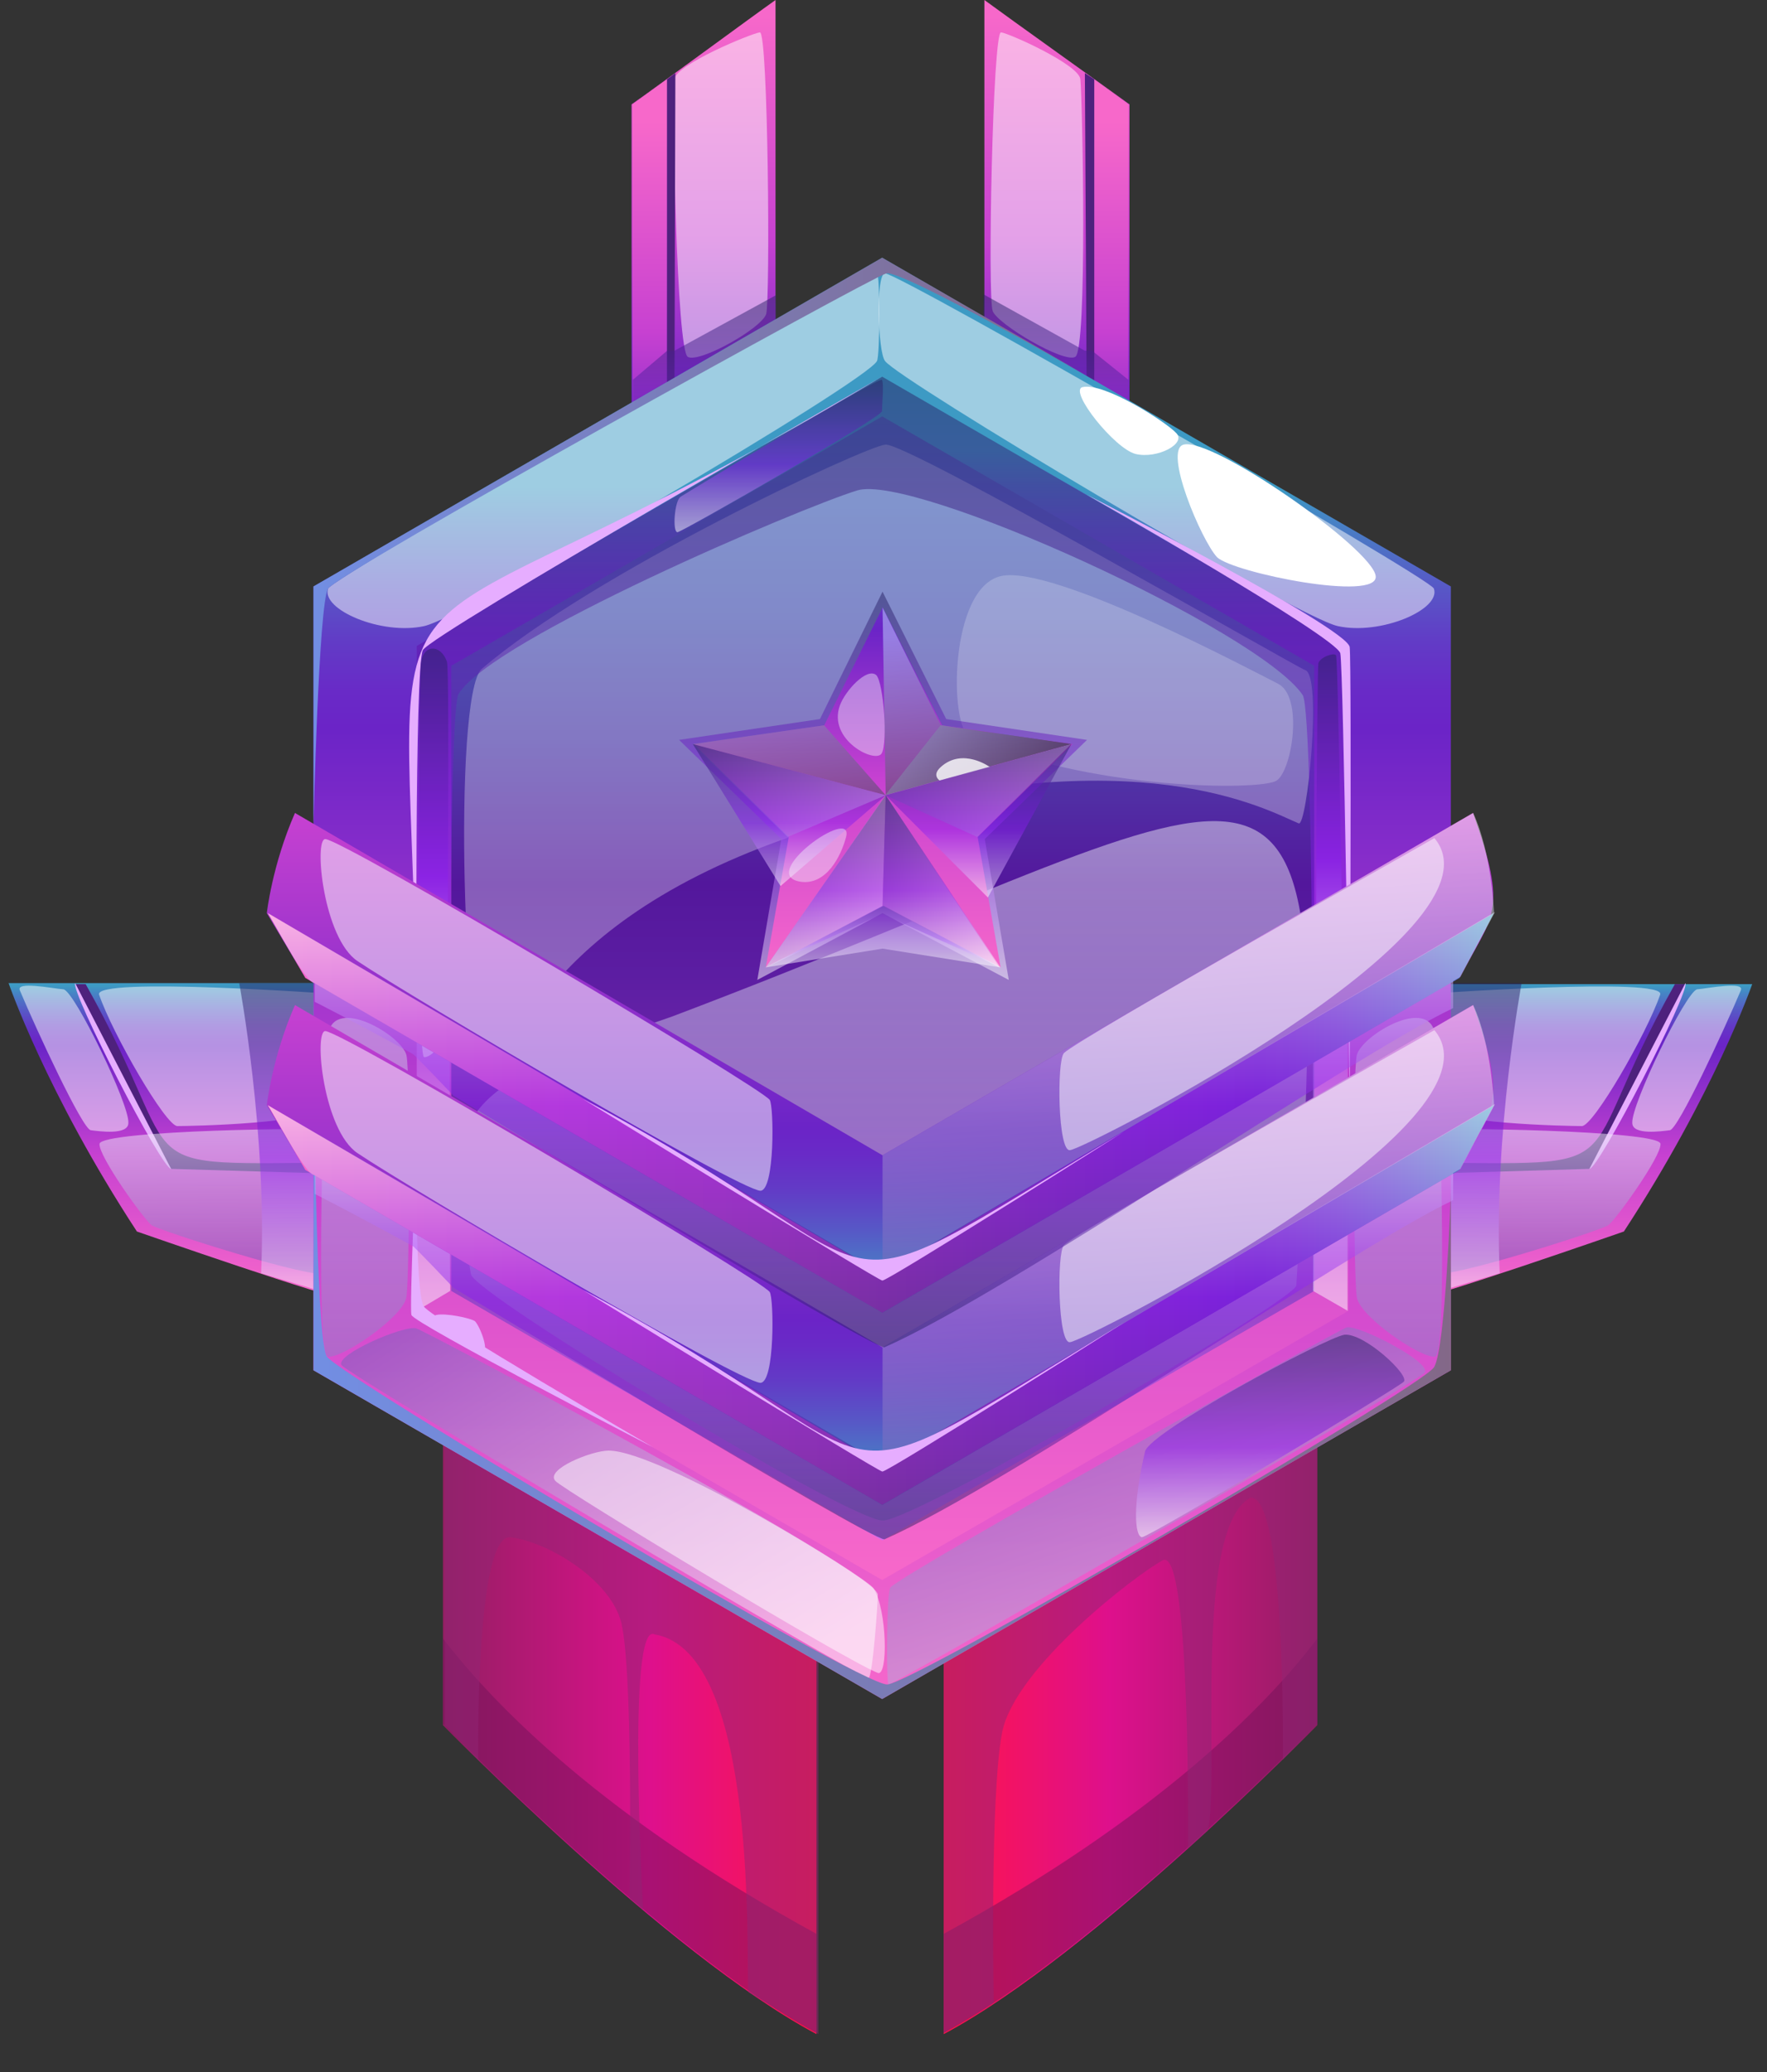 <svg width="29" height="34" viewBox="0 0 29 34" fill="none" xmlns="http://www.w3.org/2000/svg">
<rect x="0" y="0" width="29" height="34" fill="#333333" stroke="none"/>
<path d="M5.93 12.502L5.262 10.412L5.912 9.59L10.365 6.902V1.713C10.759 1.439 12.317 0.291 12.728 0V8.871L5.93 12.502Z" fill="url(#paint0_linear_525_5469)"/>
<path d="M5.262 10.412L10.947 7.159V1.302L10.382 1.713V6.902L5.93 9.59L5.262 10.412Z" fill="url(#paint1_linear_525_5469)"/>
<g style="mix-blend-mode:soft-light" opacity="0.5">
<path d="M11.067 1.302C11.033 1.627 11.101 5.772 11.29 5.857C11.478 5.96 12.489 5.395 12.574 5.155C12.643 4.933 12.608 0.514 12.471 0.531C12.334 0.548 11.084 1.062 11.067 1.302Z" fill="white"/>
</g>
<path opacity="0.5" d="M11.105 7.244C10.591 7.655 5.556 10.413 5.488 10.601C5.402 10.824 6.07 11.903 6.396 11.817C6.721 11.731 12.715 8.323 12.732 8.169C12.749 8.015 12.766 7.125 12.612 7.073C12.458 7.022 11.293 7.073 11.105 7.244Z" fill="url(#paint2_linear_525_5469)"/>
<path d="M5.262 10.601L11.067 7.227L11.084 1.199L10.947 1.301V7.158L5.262 10.412V10.601Z" fill="#4E217D"/>
<path opacity="0.5" d="M10.434 6.953C9.681 7.244 5.553 9.813 5.434 10.207C5.434 10.139 12.215 6.902 10.434 6.953Z" fill="white"/>
<path d="M5.264 10.6C5.144 10.754 10.778 7.603 11.103 7.244L5.264 10.6Z" fill="#E6ADFF"/>
<path opacity="0.5" d="M10.386 6.233L10.951 5.754H11.071L12.732 4.846V8.871L10.831 9.813L9.906 7.192L10.386 6.901V6.233Z" fill="url(#paint3_linear_525_5469)"/>
<path d="M22.972 12.502L23.64 10.412L22.989 9.59L18.537 6.902V1.713C18.16 1.439 16.55 0.291 16.156 0V8.837L22.972 12.502Z" fill="url(#paint4_linear_525_5469)"/>
<path d="M23.622 10.412L17.953 7.159V1.302L18.518 1.713V6.902L22.971 9.59L23.622 10.412Z" fill="url(#paint5_linear_525_5469)"/>
<g style="mix-blend-mode:soft-light" opacity="0.5">
<path d="M17.731 1.302C17.765 1.627 17.851 5.772 17.645 5.857C17.457 5.96 16.378 5.326 16.292 5.104C16.206 4.881 16.292 0.514 16.429 0.531C16.566 0.548 17.713 1.062 17.731 1.302Z" fill="white"/>
</g>
<path opacity="0.5" d="M17.782 7.244C18.296 7.655 23.331 10.412 23.399 10.601C23.485 10.823 22.817 11.902 22.492 11.816C22.166 11.731 16.172 8.323 16.155 8.169C16.138 8.015 16.121 7.124 16.275 7.073C16.429 6.987 17.594 7.073 17.782 7.244Z" fill="url(#paint6_linear_525_5469)"/>
<path d="M23.627 10.601L17.839 7.227L17.805 1.199L17.959 1.301V7.158L23.627 10.412V10.601Z" fill="#4E217D"/>
<path opacity="0.5" d="M18.449 6.953C19.203 7.244 23.33 9.813 23.45 10.207C23.467 10.139 16.685 6.902 18.449 6.953Z" fill="white"/>
<path d="M23.625 10.6C23.762 10.754 18.11 7.62 17.785 7.244L23.625 10.6Z" fill="#E6ADFF"/>
<path opacity="0.5" d="M18.521 6.234L17.922 5.754H17.802L16.141 4.83V8.871L18.041 9.813L18.966 7.193L18.521 6.902V6.234Z" fill="url(#paint7_linear_525_5469)"/>
<path d="M13.4 25.277V33.378C10.951 32.076 7.27 28.308 7.27 28.308V22.709L13.4 25.277Z" fill="url(#paint8_linear_525_5469)"/>
<path opacity="0.5" d="M13.4 31.733V33.36C10.951 32.059 7.27 28.291 7.27 28.291V26.887C8.126 28 9.924 29.832 13.4 31.733Z" fill="#75125A"/>
<path d="M15.488 25.277V33.378C17.937 32.076 21.619 28.308 21.619 28.308V22.709L15.488 25.277Z" fill="url(#paint9_linear_525_5469)"/>
<path opacity="0.5" d="M15.488 31.733V33.36C17.937 32.059 21.619 28.291 21.619 28.291V26.887C20.78 28 18.965 29.832 15.488 31.733Z" fill="#75125A"/>
<path opacity="0.5" d="M7.849 28.874C7.849 28.874 7.797 25.157 8.38 25.226C8.962 25.294 9.955 25.877 10.178 26.562C10.4 27.23 10.332 31.151 10.332 31.151L10.555 31.34C10.555 31.34 10.281 26.579 10.743 26.819C12.473 27.11 12.233 32.179 12.284 32.693L13.432 33.378V25.277L7.301 22.709V28.308L7.849 28.874Z" fill="#912774"/>
<path opacity="0.5" d="M21.054 28.873C21.054 28.873 21.105 24.523 20.523 24.575C19.564 25.088 20.026 29.284 19.821 30.038L19.496 30.329C19.496 30.329 19.547 25.38 19.085 25.602C18.639 25.842 16.653 27.366 16.447 28.428C16.242 29.49 16.31 32.863 16.31 32.863L15.488 33.36V25.26L21.619 22.691V28.291L21.054 28.873Z" fill="#912774"/>
<path d="M5.604 21.287C5.586 21.372 2.247 20.208 2.247 20.208C0.757 17.93 0.141 16.132 0.141 16.132H5.843L5.604 21.287Z" fill="url(#paint10_linear_525_5469)"/>
<path d="M1.234 16.132C1.234 16.132 2.57 18.889 2.81 19.18L5.687 19.266V19.077C1.885 19.095 3.187 19.317 1.406 16.149H1.234V16.132Z" fill="#4E217D"/>
<path d="M1.233 16.132L2.808 19.18C2.654 19.18 1.164 16.286 1.233 16.132Z" fill="#E6ADFF"/>
<g style="mix-blend-mode:soft-light" opacity="0.5">
<path d="M1.626 16.32C1.849 16.971 2.722 18.478 2.911 18.478C3.099 18.478 5.206 18.443 5.411 18.135C5.599 17.827 5.771 16.354 5.599 16.32C5.428 16.303 1.541 16.029 1.626 16.32Z" fill="white"/>
</g>
<g style="mix-blend-mode:soft-light" opacity="0.5">
<path d="M0.326 16.252C0.6 16.902 1.353 18.529 1.49 18.546C1.627 18.563 2.107 18.632 2.107 18.426C2.124 18.118 1.234 16.286 1.045 16.234C0.84 16.217 0.257 16.097 0.326 16.252Z" fill="white"/>
</g>
<g style="mix-blend-mode:soft-light" opacity="0.5">
<path d="M1.633 18.769C1.616 18.974 2.369 20.019 2.489 20.105C2.609 20.19 5.178 21.012 5.349 20.892C5.521 20.772 5.606 18.615 5.469 18.546C5.332 18.495 1.667 18.546 1.633 18.769Z" fill="url(#paint11_linear_525_5469)"/>
</g>
<path opacity="0.5" d="M3.926 16.132C3.926 16.132 4.388 18.598 4.285 20.893L5.604 21.287L5.844 16.132H3.926Z" fill="url(#paint12_linear_525_5469)"/>
<path d="M23.294 21.287C23.312 21.372 26.651 20.208 26.651 20.208C28.141 17.93 28.757 16.149 28.757 16.149H23.055L23.294 21.287Z" fill="url(#paint13_linear_525_5469)"/>
<path d="M27.66 16.132C27.66 16.132 26.324 18.889 26.084 19.18L23.207 19.266V19.077C27.009 19.095 25.707 19.317 27.488 16.149H27.66V16.132Z" fill="#4E217D"/>
<path d="M27.662 16.132L26.086 19.18C26.24 19.18 27.73 16.286 27.662 16.132Z" fill="#E6ADFF"/>
<g style="mix-blend-mode:soft-light" opacity="0.5">
<path d="M27.247 16.32C27.024 16.971 26.151 18.478 25.962 18.478C25.774 18.478 23.668 18.443 23.462 18.135C23.274 17.827 23.102 16.354 23.274 16.32C23.462 16.303 27.349 16.029 27.247 16.32Z" fill="white"/>
</g>
<g style="mix-blend-mode:soft-light" opacity="0.5">
<path d="M28.57 16.252C28.296 16.902 27.543 18.529 27.406 18.546C27.269 18.563 26.789 18.632 26.789 18.426C26.772 18.118 27.663 16.286 27.851 16.234C28.04 16.217 28.639 16.097 28.57 16.252Z" fill="white"/>
</g>
<g style="mix-blend-mode:soft-light" opacity="0.5">
<path d="M27.252 18.769C27.269 18.974 26.515 20.019 26.395 20.105C26.276 20.19 23.707 21.012 23.535 20.892C23.364 20.772 23.279 18.615 23.416 18.546C23.57 18.495 27.235 18.546 27.252 18.769Z" fill="url(#paint14_linear_525_5469)"/>
</g>
<path opacity="0.5" d="M24.973 16.132C24.973 16.132 24.51 18.598 24.613 20.893L23.294 21.287L23.055 16.132H24.973Z" fill="url(#paint15_linear_525_5469)"/>
<path d="M14.478 4.229L5.145 9.623V22.485L14.478 27.879L23.811 22.485V9.623L14.478 4.229Z" fill="url(#paint16_linear_525_5469)"/>
<path d="M6.84 21.508V10.6L14.478 6.181L22.133 10.6V21.508L14.478 25.927L6.84 21.508Z" fill="url(#paint17_linear_525_5469)"/>
<path d="M7.406 21.183V10.925L14.479 6.833L21.569 10.925V21.183L14.479 25.276L7.406 21.183Z" fill="url(#paint18_linear_525_5469)"/>
<path opacity="0.5" d="M5.385 9.658C5.265 10 6.258 10.428 6.96 10.274C7.663 10.12 14.222 6.267 14.393 5.924C14.444 5.822 14.444 4.486 14.393 4.486C14.153 4.486 5.436 9.486 5.385 9.658Z" fill="white"/>
<g style="mix-blend-mode:soft-light" opacity="0.5">
<path d="M23.533 9.658C23.653 10 22.66 10.428 21.957 10.274C21.255 10.12 14.748 6.233 14.525 5.924C14.405 5.77 14.371 4.486 14.525 4.486C14.765 4.486 23.482 9.486 23.533 9.658Z" fill="white"/>
</g>
<path opacity="0.5" d="M5.386 16.97C5.317 17.346 5.163 22.227 5.386 22.261C5.608 22.296 6.619 21.611 6.67 21.285C6.721 20.96 6.738 17.62 6.67 17.312C6.584 16.987 5.488 16.336 5.386 16.97Z" fill="url(#paint19_linear_525_5469)"/>
<path opacity="0.5" d="M23.552 16.97C23.621 17.346 23.775 22.227 23.552 22.261C23.33 22.296 22.319 21.611 22.268 21.285C22.216 20.96 22.199 17.62 22.268 17.312C22.354 16.987 23.45 16.336 23.552 16.97Z" fill="url(#paint20_linear_525_5469)"/>
<g style="mix-blend-mode:soft-light" opacity="0.5">
<path d="M5.604 22.399C5.724 22.57 14.115 27.537 14.252 27.537C14.321 27.537 14.407 26.304 14.407 26.167C14.407 25.79 6.974 21.834 6.837 21.8C6.649 21.731 5.501 22.228 5.604 22.399Z" fill="url(#paint21_linear_525_5469)"/>
</g>
<g style="mix-blend-mode:soft-light" opacity="0.5">
<path d="M23.384 22.519C23.264 22.69 14.701 27.639 14.581 27.639C14.547 27.639 14.547 26.098 14.615 26.047C14.889 25.773 21.979 21.817 22.099 21.782C22.288 21.731 23.486 22.348 23.384 22.519Z" fill="url(#paint22_linear_525_5469)"/>
</g>
<g style="mix-blend-mode:soft-light" opacity="0.5">
<path d="M7.729 20.909C7.233 18.066 7.507 17.895 11.034 16.679C21.481 12.723 21.892 10.719 21.275 21.097C21.156 21.405 15.008 24.95 14.494 24.95C13.98 24.984 7.781 21.234 7.729 20.909Z" fill="url(#paint23_linear_525_5469)"/>
</g>
<g style="mix-blend-mode:soft-light" opacity="0.3">
<path d="M21.417 10.994C21.297 10.96 14.892 7.26 14.532 7.295C14.19 7.329 9.737 9.401 7.905 10.977C7.425 11.405 7.597 17.673 8.042 17.553C8.487 17.433 8.83 14.898 13.779 13.477C18.66 12.073 20.783 13.289 21.314 13.511C21.451 13.58 21.708 11.062 21.417 10.994Z" fill="white"/>
</g>
<path opacity="0.5" d="M6.84 21.508V10.6L14.478 6.181L22.116 10.6V21.508L21.55 21.183C21.55 21.183 21.585 11.695 21.379 11.404C20.66 10.343 14.992 7.757 14.067 8.048C13.125 8.339 8.09 10.48 7.525 11.387C7.336 11.695 7.388 21.183 7.388 21.183L6.84 21.508Z" fill="url(#paint24_linear_525_5469)"/>
<g style="mix-blend-mode:soft-light" opacity="0.2">
<path d="M15.917 12.089C17.818 12.963 20.695 12.98 20.952 12.809C21.209 12.637 21.397 11.422 20.969 11.216C20.558 11.011 17.287 9.264 16.431 9.452C15.575 9.641 15.575 11.935 15.917 12.089Z" fill="white"/>
</g>
<g style="mix-blend-mode:soft-light">
<path d="M5.145 13.545C5.145 13.511 5.23 9.915 5.384 9.658C5.538 9.401 14.29 4.554 14.546 4.486C14.803 4.417 18.074 6.301 18.074 6.301L14.478 4.229L5.145 9.623V13.545Z" fill="url(#paint25_linear_525_5469)"/>
</g>
<path d="M17.836 8.117C17.836 8.117 21.929 10.446 21.997 10.72C22.049 10.977 22.151 18.032 22.151 18.032C22.151 18.032 22.186 10.908 22.151 10.617C22.1 10.292 17.836 8.117 17.836 8.117Z" fill="#E6ADFF"/>
<path d="M6.837 16.576C6.7 7.979 5.536 11.541 14.475 6.181C14.475 6.181 7.094 10.394 6.94 10.668C6.803 10.942 6.837 16.576 6.837 16.576Z" fill="#E6ADFF"/>
<path d="M5.145 22.485L14.478 27.879L23.811 22.485V19.556C23.811 19.556 23.726 22.108 23.537 22.433C23.349 22.759 14.992 27.622 14.563 27.64C14.135 27.674 5.59 22.587 5.367 22.262C5.145 21.92 5.145 15.926 5.145 15.926V22.485Z" fill="url(#paint26_linear_525_5469)"/>
<path d="M6.838 18.717C6.838 18.717 6.804 21.235 6.958 21.44C7.095 21.646 10.725 23.752 10.725 23.752C10.725 23.752 6.787 21.714 6.752 21.577C6.718 21.457 6.838 18.717 6.838 18.717Z" fill="#E6ADFF"/>
<g style="mix-blend-mode:soft-light" opacity="0.5">
<path d="M9.988 23.803C9.714 23.803 8.943 24.111 9.114 24.3C9.251 24.454 13.875 27.245 14.406 27.451C14.577 27.519 14.56 26.423 14.338 26.064C14.235 25.892 10.844 23.803 9.988 23.803Z" fill="white"/>
</g>
<g style="mix-blend-mode:soft-light">
<path d="M17.763 6.353C17.541 6.421 18.294 7.363 18.637 7.449C18.996 7.534 19.476 7.278 19.304 7.106C19.15 6.935 18.123 6.267 17.763 6.353Z" fill="white"/>
</g>
<g style="mix-blend-mode:soft-light">
<path d="M19.427 7.295C19.085 7.38 19.718 8.87 19.975 9.144C20.249 9.401 22.63 9.881 22.578 9.452C22.527 9.007 19.907 7.175 19.427 7.295Z" fill="white"/>
</g>
<g style="mix-blend-mode:soft-light" opacity="0.5">
<path d="M18.792 23.82C18.587 24.694 18.621 25.207 18.741 25.224C18.861 25.224 22.937 22.776 23.039 22.673C23.142 22.57 22.389 21.868 22.063 21.902C21.755 21.953 18.861 23.495 18.792 23.82Z" fill="url(#paint27_linear_525_5469)"/>
</g>
<path opacity="0.5" d="M7.335 10.857C7.233 10.566 6.942 10.566 6.907 10.891C6.873 11.216 6.839 17.33 6.959 17.347C7.079 17.364 7.335 17.056 7.335 16.919C7.335 16.765 7.387 10.994 7.335 10.857Z" fill="url(#paint28_linear_525_5469)"/>
<path opacity="0.5" d="M21.636 10.89C21.619 11.01 21.568 16.781 21.636 16.781C21.705 16.781 22.047 16.507 22.047 16.37C22.047 16.233 21.962 10.77 21.927 10.753C21.893 10.702 21.653 10.787 21.636 10.89Z" fill="url(#paint29_linear_525_5469)"/>
<path opacity="0.5" d="M14.475 6.747C14.475 6.849 11.187 8.733 11.119 8.733C11.033 8.733 11.068 8.219 11.17 8.151C11.273 8.082 14.458 6.164 14.475 6.233C14.51 6.301 14.475 6.644 14.475 6.747Z" fill="url(#paint30_linear_525_5469)"/>
<path d="M7.162 21.577C6.888 21.646 7.693 22.194 7.881 22.211C8.069 22.245 7.881 21.766 7.795 21.68C7.727 21.629 7.316 21.543 7.162 21.577Z" fill="#E6ADFF"/>
<path d="M14.483 22.109L4.841 16.492C4.465 17.348 4.379 18.136 4.379 18.136L5.013 19.198L14.483 24.695L23.953 19.198C24.501 18.153 24.758 18.136 24.176 16.492L14.483 22.109Z" fill="url(#paint31_linear_525_5469)"/>
<path d="M5.011 19.198L4.395 18.136L14.481 24.044L24.517 18.136L23.952 19.198L14.481 24.695L5.011 19.198Z" fill="url(#paint32_linear_525_5469)"/>
<path opacity="0.5" d="M4.395 18.135C4.463 18.221 5.028 19.317 5.165 19.283V19.591C5.165 19.591 5.713 19.865 6.775 20.447C6.809 20.464 7.443 21.132 7.443 21.132C7.443 21.132 14.259 25.259 14.516 25.259C16.605 24.335 22.102 20.533 23.849 19.694V19.248L23.969 19.18L24.534 18.118L14.498 24.026L4.395 18.135Z" fill="url(#paint33_linear_525_5469)"/>
<path opacity="0.5" d="M14.484 22.109V24.044L24.52 18.136C24.52 18.136 24.486 17.16 24.177 16.492L14.484 22.109Z" fill="url(#paint34_linear_525_5469)"/>
<g style="mix-blend-mode:soft-light" opacity="0.5">
<path d="M5.338 16.919C5.15 16.919 5.304 18.546 5.869 18.923C6.759 19.523 12.12 22.674 12.479 22.691C12.719 22.691 12.702 21.303 12.633 21.201C12.496 20.995 5.612 16.919 5.338 16.919Z" fill="white"/>
</g>
<g style="mix-blend-mode:soft-light" opacity="0.5">
<path d="M17.462 20.431C17.342 20.55 17.359 22.075 17.564 22.023C17.804 22.006 24.825 18.427 23.541 16.903C23.524 16.92 17.701 20.191 17.462 20.431Z" fill="white"/>
</g>
<path d="M9.566 21.167C15.218 24.147 13.043 24.969 18.454 21.698C18.454 21.698 14.584 24.147 14.481 24.147C14.413 24.147 9.566 21.167 9.566 21.167Z" fill="#E6ADFF"/>
<path d="M14.483 18.957L4.841 13.34C4.465 14.197 4.379 14.984 4.379 14.984L5.013 16.046L14.483 21.543L23.953 16.046C24.501 15.002 24.758 14.984 24.176 13.34L14.483 18.957Z" fill="url(#paint35_linear_525_5469)"/>
<path d="M5.011 16.046L4.395 14.984L14.481 20.909L24.517 14.984L23.952 16.046L14.481 21.543L5.011 16.046Z" fill="url(#paint36_linear_525_5469)"/>
<path opacity="0.5" d="M4.395 14.983C4.463 15.069 5.028 16.165 5.165 16.131V16.439C5.165 16.439 5.713 16.713 6.775 17.295C6.809 17.312 7.443 17.98 7.443 17.98C7.443 17.98 14.259 22.108 14.516 22.108C16.605 21.183 22.102 17.381 23.849 16.542V16.097L23.969 16.028L24.534 14.966L14.481 20.892L4.395 14.983Z" fill="url(#paint37_linear_525_5469)"/>
<path opacity="0.5" d="M14.484 18.957V20.893L24.52 14.984C24.52 14.984 24.486 14.008 24.177 13.34L14.484 18.957Z" fill="url(#paint38_linear_525_5469)"/>
<g style="mix-blend-mode:soft-light" opacity="0.5">
<path d="M5.338 13.768C5.15 13.768 5.304 15.395 5.869 15.772C6.759 16.371 12.12 19.522 12.479 19.539C12.719 19.539 12.702 18.152 12.633 18.049C12.496 17.844 5.612 13.768 5.338 13.768Z" fill="white"/>
</g>
<g style="mix-blend-mode:soft-light" opacity="0.5">
<path d="M17.462 17.279C17.342 17.399 17.359 18.923 17.564 18.872C17.804 18.855 24.825 15.276 23.541 13.752C23.524 13.769 17.701 17.04 17.462 17.279Z" fill="white"/>
</g>
<path d="M9.566 18.033C15.218 21.013 13.043 21.835 18.454 18.564C18.454 18.564 14.584 21.013 14.481 21.013C14.413 21.013 9.566 18.033 9.566 18.033Z" fill="#E6ADFF"/>
<path opacity="0.5" d="M14.484 14.984L12.429 16.08L12.823 13.768L11.145 12.141L13.457 11.799L14.484 9.709L15.529 11.799L17.84 12.141L16.162 13.768L16.556 16.08L14.484 14.984Z" fill="url(#paint39_linear_525_5469)"/>
<path d="M17.603 12.21L16.49 12.056L16.182 12.004L15.463 11.902L14.486 9.966L13.527 11.902L11.387 12.21L12.945 13.734L12.568 15.874L14.486 14.864L16.422 15.874L16.045 13.734L17.603 12.21Z" fill="url(#paint40_linear_525_5469)"/>
<path opacity="0.5" d="M11.367 12.21L14.535 13.049L12.926 13.734L11.367 12.21Z" fill="url(#paint41_linear_525_5469)"/>
<path opacity="0.5" d="M17.58 12.21L14.531 13.049L16.038 13.734L17.58 12.21Z" fill="url(#paint42_linear_525_5469)"/>
<path opacity="0.5" d="M14.484 14.864L14.536 13.048L12.566 15.874L14.484 14.864Z" fill="url(#paint43_linear_525_5469)"/>
<path opacity="0.5" d="M16.402 15.874L14.536 13.048L14.484 14.864L16.402 15.874Z" fill="url(#paint44_linear_525_5469)"/>
<path opacity="0.5" d="M14.484 9.966L14.536 13.048L15.443 11.901L14.484 9.966Z" fill="url(#paint45_linear_525_5469)"/>
<path opacity="0.5" d="M17.58 12.209L14.531 13.048L15.439 11.901L17.58 12.209Z" fill="url(#paint46_linear_525_5469)"/>
<path opacity="0.5" d="M17.58 12.209L14.531 13.048L15.439 11.901L17.58 12.209Z" fill="url(#paint47_linear_525_5469)"/>
<path opacity="0.5" d="M13.525 11.901L14.535 13.048L11.367 12.209L13.525 11.901Z" fill="url(#paint48_linear_525_5469)"/>
<path opacity="0.8" d="M15.44 12.586C15.286 12.723 15.423 12.809 15.423 12.809L16.245 12.586C16.245 12.586 15.8 12.261 15.44 12.586Z" fill="white"/>
<path opacity="0.5" d="M12.566 15.874C12.566 15.874 14.022 15.189 14.484 15.001L16.42 15.874L14.502 14.864L12.566 15.874Z" fill="url(#paint49_linear_525_5469)"/>
<g style="mix-blend-mode:soft-light" opacity="0.5">
<path d="M11.371 12.21L14.539 13.049L12.81 14.539L11.371 12.21Z" fill="url(#paint50_linear_525_5469)"/>
</g>
<g style="mix-blend-mode:soft-light" opacity="0.5">
<path d="M17.584 12.21L14.535 13.049L16.213 14.727L17.584 12.21Z" fill="url(#paint51_linear_525_5469)"/>
</g>
<g style="mix-blend-mode:soft-light" opacity="0.5">
<path d="M12.566 15.874L14.536 13.049L16.42 15.874L14.484 15.566L12.566 15.874Z" fill="url(#paint52_linear_525_5469)"/>
</g>
<path opacity="0.4" d="M13.784 11.576C13.579 12.141 14.366 12.535 14.469 12.364C14.572 12.193 14.503 11.216 14.383 11.079C14.229 10.943 13.87 11.336 13.784 11.576Z" fill="#F7FFFF"/>
<path opacity="0.4" d="M13.149 14.47C13.56 14.521 13.8 14.059 13.886 13.734C14.023 13.203 12.396 14.367 13.149 14.47Z" fill="#F7FFFF"/>
<defs>
<linearGradient id="paint0_linear_525_5469" x1="8.996" y1="0.263" x2="8.996" y2="8.323" gradientUnits="userSpaceOnUse">
<stop stop-color="#F768CA"/>
<stop offset="0.454" stop-color="#C741D1"/>
<stop offset="0.806" stop-color="#6B24C7"/>
<stop offset="0.835" stop-color="#692AC7"/>
<stop offset="0.875" stop-color="#623BC6"/>
<stop offset="0.92" stop-color="#5758C6"/>
<stop offset="0.97" stop-color="#487FC5"/>
<stop offset="1" stop-color="#3D9AC4"/>
</linearGradient>
<linearGradient id="paint1_linear_525_5469" x1="8.104" y1="1.999" x2="8.104" y2="9.594" gradientUnits="userSpaceOnUse">
<stop stop-color="#F768CA"/>
<stop offset="0.454" stop-color="#C741D1"/>
<stop offset="0.806" stop-color="#6B24C7"/>
<stop offset="0.835" stop-color="#692AC7"/>
<stop offset="0.875" stop-color="#623BC6"/>
<stop offset="0.92" stop-color="#5758C6"/>
<stop offset="0.97" stop-color="#487FC5"/>
<stop offset="1" stop-color="#3D9AC4"/>
</linearGradient>
<linearGradient id="paint2_linear_525_5469" x1="9.105" y1="6.197" x2="9.105" y2="14.099" gradientUnits="userSpaceOnUse">
<stop stop-color="#705AB8"/>
<stop offset="1" stop-color="white"/>
</linearGradient>
<linearGradient id="paint3_linear_525_5469" x1="11.315" y1="9.821" x2="11.315" y2="4.838" gradientUnits="userSpaceOnUse">
<stop stop-color="white"/>
<stop offset="0.444" stop-color="#881DED"/>
<stop offset="1" stop-color="#262262"/>
</linearGradient>
<linearGradient id="paint4_linear_525_5469" x1="19.881" y1="0.263" x2="19.881" y2="8.323" gradientUnits="userSpaceOnUse">
<stop stop-color="#F768CA"/>
<stop offset="0.454" stop-color="#C741D1"/>
<stop offset="0.806" stop-color="#6B24C7"/>
<stop offset="0.835" stop-color="#692AC7"/>
<stop offset="0.875" stop-color="#623BC6"/>
<stop offset="0.92" stop-color="#5758C6"/>
<stop offset="0.97" stop-color="#487FC5"/>
<stop offset="1" stop-color="#3D9AC4"/>
</linearGradient>
<linearGradient id="paint5_linear_525_5469" x1="20.79" y1="1.999" x2="20.79" y2="9.594" gradientUnits="userSpaceOnUse">
<stop stop-color="#F768CA"/>
<stop offset="0.454" stop-color="#C741D1"/>
<stop offset="0.806" stop-color="#6B24C7"/>
<stop offset="0.835" stop-color="#692AC7"/>
<stop offset="0.875" stop-color="#623BC6"/>
<stop offset="0.92" stop-color="#5758C6"/>
<stop offset="0.97" stop-color="#487FC5"/>
<stop offset="1" stop-color="#3D9AC4"/>
</linearGradient>
<linearGradient id="paint6_linear_525_5469" x1="19.793" y1="6.197" x2="19.793" y2="14.099" gradientUnits="userSpaceOnUse">
<stop stop-color="#705AB8"/>
<stop offset="1" stop-color="white"/>
</linearGradient>
<linearGradient id="paint7_linear_525_5469" x1="17.554" y1="9.821" x2="17.554" y2="4.833" gradientUnits="userSpaceOnUse">
<stop stop-color="white"/>
<stop offset="0.444" stop-color="#881DED"/>
<stop offset="1" stop-color="#262262"/>
</linearGradient>
<linearGradient id="paint8_linear_525_5469" x1="7.27" y1="28.042" x2="13.407" y2="28.042" gradientUnits="userSpaceOnUse">
<stop stop-color="#941F63"/>
<stop offset="0.556" stop-color="#DE108C"/>
<stop offset="1" stop-color="#FF144B"/>
</linearGradient>
<linearGradient id="paint9_linear_525_5469" x1="21.629" y1="28.042" x2="15.492" y2="28.042" gradientUnits="userSpaceOnUse">
<stop stop-color="#941F63"/>
<stop offset="0.556" stop-color="#DE108C"/>
<stop offset="1" stop-color="#FF144B"/>
</linearGradient>
<linearGradient id="paint10_linear_525_5469" x1="2.991" y1="21.276" x2="2.991" y2="16.179" gradientUnits="userSpaceOnUse">
<stop stop-color="#F768CA"/>
<stop offset="0.454" stop-color="#C741D1"/>
<stop offset="0.806" stop-color="#6B24C7"/>
<stop offset="0.835" stop-color="#692AC7"/>
<stop offset="0.875" stop-color="#623BC6"/>
<stop offset="0.92" stop-color="#5758C6"/>
<stop offset="0.97" stop-color="#487FC5"/>
<stop offset="1" stop-color="#3D9AC4"/>
</linearGradient>
<linearGradient id="paint11_linear_525_5469" x1="3.603" y1="20.768" x2="3.582" y2="18.376" gradientUnits="userSpaceOnUse">
<stop stop-color="#705AB8"/>
<stop offset="1" stop-color="white"/>
</linearGradient>
<linearGradient id="paint12_linear_525_5469" x1="4.884" y1="21.288" x2="4.884" y2="16.14" gradientUnits="userSpaceOnUse">
<stop stop-color="white"/>
<stop offset="0.444" stop-color="#881DED"/>
<stop offset="1" stop-color="#262262"/>
</linearGradient>
<linearGradient id="paint13_linear_525_5469" x1="25.9" y1="21.276" x2="25.9" y2="16.179" gradientUnits="userSpaceOnUse">
<stop stop-color="#F768CA"/>
<stop offset="0.454" stop-color="#C741D1"/>
<stop offset="0.806" stop-color="#6B24C7"/>
<stop offset="0.835" stop-color="#692AC7"/>
<stop offset="0.875" stop-color="#623BC6"/>
<stop offset="0.92" stop-color="#5758C6"/>
<stop offset="0.97" stop-color="#487FC5"/>
<stop offset="1" stop-color="#3D9AC4"/>
</linearGradient>
<linearGradient id="paint14_linear_525_5469" x1="25.293" y1="20.768" x2="25.313" y2="18.376" gradientUnits="userSpaceOnUse">
<stop stop-color="#705AB8"/>
<stop offset="1" stop-color="white"/>
</linearGradient>
<linearGradient id="paint15_linear_525_5469" x1="24.008" y1="21.288" x2="24.008" y2="16.14" gradientUnits="userSpaceOnUse">
<stop stop-color="white"/>
<stop offset="0.444" stop-color="#881DED"/>
<stop offset="1" stop-color="#262262"/>
</linearGradient>
<linearGradient id="paint16_linear_525_5469" x1="14.486" y1="28.277" x2="14.486" y2="8.011" gradientUnits="userSpaceOnUse">
<stop stop-color="#F768CA"/>
<stop offset="0.454" stop-color="#C741D1"/>
<stop offset="0.806" stop-color="#6B24C7"/>
<stop offset="0.835" stop-color="#692AC7"/>
<stop offset="0.875" stop-color="#623BC6"/>
<stop offset="0.92" stop-color="#5758C6"/>
<stop offset="0.97" stop-color="#487FC5"/>
<stop offset="1" stop-color="#3D9AC4"/>
</linearGradient>
<linearGradient id="paint17_linear_525_5469" x1="14.486" y1="7.406" x2="14.486" y2="25.869" gradientUnits="userSpaceOnUse">
<stop stop-color="#3D9AC4"/>
<stop offset="0.03" stop-color="#487FC5"/>
<stop offset="0.08" stop-color="#5758C6"/>
<stop offset="0.125" stop-color="#623BC6"/>
<stop offset="0.165" stop-color="#692AC7"/>
<stop offset="0.194" stop-color="#6B24C7"/>
<stop offset="0.546" stop-color="#C741D1"/>
<stop offset="1" stop-color="#F768CA"/>
</linearGradient>
<linearGradient id="paint18_linear_525_5469" x1="14.487" y1="25.273" x2="14.487" y2="6.836" gradientUnits="userSpaceOnUse">
<stop stop-color="#D36AF0"/>
<stop offset="0.009" stop-color="#D068EE"/>
<stop offset="0.202" stop-color="#9B46CB"/>
<stop offset="0.37" stop-color="#742CB1"/>
<stop offset="0.503" stop-color="#5C1DA2"/>
<stop offset="0.585" stop-color="#53179C"/>
<stop offset="0.591" stop-color="#53199D"/>
<stop offset="0.71" stop-color="#4F3DA9"/>
<stop offset="0.821" stop-color="#4C57B2"/>
<stop offset="0.921" stop-color="#4B66B8"/>
<stop offset="1" stop-color="#4A6CBA"/>
</linearGradient>
<linearGradient id="paint19_linear_525_5469" x1="5.989" y1="24.679" x2="5.989" y2="13.506" gradientUnits="userSpaceOnUse">
<stop stop-color="#705AB8"/>
<stop offset="1" stop-color="white"/>
</linearGradient>
<linearGradient id="paint20_linear_525_5469" x1="22.945" y1="24.679" x2="22.945" y2="13.506" gradientUnits="userSpaceOnUse">
<stop stop-color="#705AB8"/>
<stop offset="1" stop-color="white"/>
</linearGradient>
<linearGradient id="paint21_linear_525_5469" x1="7.687" y1="20.51" x2="12.204" y2="27.836" gradientUnits="userSpaceOnUse">
<stop stop-color="#705AB8"/>
<stop offset="1" stop-color="white"/>
</linearGradient>
<linearGradient id="paint22_linear_525_5469" x1="17.754" y1="21.433" x2="20.989" y2="31.026" gradientUnits="userSpaceOnUse">
<stop stop-color="#705AB8"/>
<stop offset="1" stop-color="white"/>
</linearGradient>
<linearGradient id="paint23_linear_525_5469" x1="14.492" y1="26.531" x2="14.492" y2="11.192" gradientUnits="userSpaceOnUse">
<stop stop-color="#705AB8"/>
<stop offset="1" stop-color="white"/>
</linearGradient>
<linearGradient id="paint24_linear_525_5469" x1="14.486" y1="21.508" x2="14.486" y2="6.186" gradientUnits="userSpaceOnUse">
<stop stop-color="white"/>
<stop offset="0.444" stop-color="#881DED"/>
<stop offset="1" stop-color="#262262"/>
</linearGradient>
<linearGradient id="paint25_linear_525_5469" x1="5.152" y1="8.89" x2="18.07" y2="8.89" gradientUnits="userSpaceOnUse">
<stop stop-color="#728EE3"/>
<stop offset="1" stop-color="#836888"/>
</linearGradient>
<linearGradient id="paint26_linear_525_5469" x1="5.152" y1="21.901" x2="23.819" y2="21.901" gradientUnits="userSpaceOnUse">
<stop stop-color="#728EE3"/>
<stop offset="1" stop-color="#836888"/>
</linearGradient>
<linearGradient id="paint27_linear_525_5469" x1="20.846" y1="25.224" x2="20.846" y2="21.898" gradientUnits="userSpaceOnUse">
<stop stop-color="white"/>
<stop offset="0.444" stop-color="#881DED"/>
<stop offset="1" stop-color="#262262"/>
</linearGradient>
<linearGradient id="paint28_linear_525_5469" x1="7.116" y1="17.338" x2="7.116" y2="10.634" gradientUnits="userSpaceOnUse">
<stop stop-color="white"/>
<stop offset="0.444" stop-color="#881DED"/>
<stop offset="1" stop-color="#262262"/>
</linearGradient>
<linearGradient id="paint29_linear_525_5469" x1="21.823" y1="16.774" x2="21.823" y2="10.732" gradientUnits="userSpaceOnUse">
<stop stop-color="white"/>
<stop offset="0.444" stop-color="#881DED"/>
<stop offset="1" stop-color="#262262"/>
</linearGradient>
<linearGradient id="paint30_linear_525_5469" x1="12.783" y1="8.731" x2="12.783" y2="6.233" gradientUnits="userSpaceOnUse">
<stop stop-color="white"/>
<stop offset="0.444" stop-color="#881DED"/>
<stop offset="1" stop-color="#262262"/>
</linearGradient>
<linearGradient id="paint31_linear_525_5469" x1="14.448" y1="9.819" x2="14.448" y2="24.507" gradientUnits="userSpaceOnUse">
<stop stop-color="#F768CA"/>
<stop offset="0.454" stop-color="#C741D1"/>
<stop offset="0.806" stop-color="#6B24C7"/>
<stop offset="0.835" stop-color="#692AC7"/>
<stop offset="0.875" stop-color="#623BC6"/>
<stop offset="0.92" stop-color="#5758C6"/>
<stop offset="0.97" stop-color="#487FC5"/>
<stop offset="1" stop-color="#3D9AC4"/>
</linearGradient>
<linearGradient id="paint32_linear_525_5469" x1="4.387" y1="21.415" x2="24.518" y2="21.415" gradientUnits="userSpaceOnUse">
<stop stop-color="#F768CA"/>
<stop offset="0.454" stop-color="#C741D1"/>
<stop offset="0.806" stop-color="#6B24C7"/>
<stop offset="0.835" stop-color="#692AC7"/>
<stop offset="0.875" stop-color="#623BC6"/>
<stop offset="0.92" stop-color="#5758C6"/>
<stop offset="0.97" stop-color="#487FC5"/>
<stop offset="1" stop-color="#3D9AC4"/>
</linearGradient>
<linearGradient id="paint33_linear_525_5469" x1="14.453" y1="18.135" x2="14.453" y2="25.273" gradientUnits="userSpaceOnUse">
<stop stop-color="white"/>
<stop offset="0.444" stop-color="#881DED"/>
<stop offset="1" stop-color="#262262"/>
</linearGradient>
<linearGradient id="paint34_linear_525_5469" x1="19.768" y1="24.228" x2="19.12" y2="16.616" gradientUnits="userSpaceOnUse">
<stop stop-color="#705AB8"/>
<stop offset="1" stop-color="white"/>
</linearGradient>
<linearGradient id="paint35_linear_525_5469" x1="14.448" y1="6.672" x2="14.448" y2="21.36" gradientUnits="userSpaceOnUse">
<stop stop-color="#F768CA"/>
<stop offset="0.454" stop-color="#C741D1"/>
<stop offset="0.806" stop-color="#6B24C7"/>
<stop offset="0.835" stop-color="#692AC7"/>
<stop offset="0.875" stop-color="#623BC6"/>
<stop offset="0.92" stop-color="#5758C6"/>
<stop offset="0.97" stop-color="#487FC5"/>
<stop offset="1" stop-color="#3D9AC4"/>
</linearGradient>
<linearGradient id="paint36_linear_525_5469" x1="4.387" y1="18.268" x2="24.518" y2="18.268" gradientUnits="userSpaceOnUse">
<stop stop-color="#F768CA"/>
<stop offset="0.454" stop-color="#C741D1"/>
<stop offset="0.806" stop-color="#6B24C7"/>
<stop offset="0.835" stop-color="#692AC7"/>
<stop offset="0.875" stop-color="#623BC6"/>
<stop offset="0.92" stop-color="#5758C6"/>
<stop offset="0.97" stop-color="#487FC5"/>
<stop offset="1" stop-color="#3D9AC4"/>
</linearGradient>
<linearGradient id="paint37_linear_525_5469" x1="14.453" y1="14.987" x2="14.453" y2="22.125" gradientUnits="userSpaceOnUse">
<stop stop-color="white"/>
<stop offset="0.444" stop-color="#881DED"/>
<stop offset="1" stop-color="#262262"/>
</linearGradient>
<linearGradient id="paint38_linear_525_5469" x1="19.768" y1="21.081" x2="19.12" y2="13.468" gradientUnits="userSpaceOnUse">
<stop stop-color="#705AB8"/>
<stop offset="1" stop-color="white"/>
</linearGradient>
<linearGradient id="paint39_linear_525_5469" x1="14.492" y1="16.074" x2="14.492" y2="9.705" gradientUnits="userSpaceOnUse">
<stop stop-color="white"/>
<stop offset="0.444" stop-color="#881DED"/>
<stop offset="1" stop-color="#262262"/>
</linearGradient>
<linearGradient id="paint40_linear_525_5469" x1="14.494" y1="15.979" x2="14.494" y2="8.957" gradientUnits="userSpaceOnUse">
<stop stop-color="#F768CA"/>
<stop offset="0.454" stop-color="#C741D1"/>
<stop offset="0.806" stop-color="#6B24C7"/>
<stop offset="0.835" stop-color="#692AC7"/>
<stop offset="0.875" stop-color="#623BC6"/>
<stop offset="0.92" stop-color="#5758C6"/>
<stop offset="0.97" stop-color="#487FC5"/>
<stop offset="1" stop-color="#3D9AC4"/>
</linearGradient>
<linearGradient id="paint41_linear_525_5469" x1="11.374" y1="12.973" x2="14.536" y2="12.973" gradientUnits="userSpaceOnUse">
<stop stop-color="#705AB8"/>
<stop offset="1" stop-color="white"/>
</linearGradient>
<linearGradient id="paint42_linear_525_5469" x1="14.532" y1="12.973" x2="17.583" y2="12.973" gradientUnits="userSpaceOnUse">
<stop stop-color="#705AB8"/>
<stop offset="1" stop-color="white"/>
</linearGradient>
<linearGradient id="paint43_linear_525_5469" x1="12.561" y1="14.455" x2="14.537" y2="14.455" gradientUnits="userSpaceOnUse">
<stop stop-color="#705AB8"/>
<stop offset="1" stop-color="white"/>
</linearGradient>
<linearGradient id="paint44_linear_525_5469" x1="14.481" y1="14.455" x2="16.401" y2="14.455" gradientUnits="userSpaceOnUse">
<stop stop-color="#705AB8"/>
<stop offset="1" stop-color="white"/>
</linearGradient>
<linearGradient id="paint45_linear_525_5469" x1="14.765" y1="10.422" x2="15.195" y2="14.363" gradientUnits="userSpaceOnUse">
<stop stop-color="#BFD7FF"/>
<stop offset="1"/>
</linearGradient>
<linearGradient id="paint46_linear_525_5469" x1="14.532" y1="12.473" x2="17.583" y2="12.473" gradientUnits="userSpaceOnUse">
<stop stop-color="#BFD7FF"/>
<stop offset="1"/>
</linearGradient>
<linearGradient id="paint47_linear_525_5469" x1="15.805" y1="10.308" x2="16.235" y2="14.249" gradientUnits="userSpaceOnUse">
<stop stop-color="#BFD7FF"/>
<stop offset="1"/>
</linearGradient>
<linearGradient id="paint48_linear_525_5469" x1="12.739" y1="10.643" x2="13.168" y2="14.584" gradientUnits="userSpaceOnUse">
<stop stop-color="#BFD7FF"/>
<stop offset="1"/>
</linearGradient>
<linearGradient id="paint49_linear_525_5469" x1="14.492" y1="15.868" x2="14.492" y2="14.858" gradientUnits="userSpaceOnUse">
<stop stop-color="white"/>
<stop offset="0.444" stop-color="#881DED"/>
<stop offset="1" stop-color="#262262"/>
</linearGradient>
<linearGradient id="paint50_linear_525_5469" x1="12.959" y1="14.536" x2="12.959" y2="12.216" gradientUnits="userSpaceOnUse">
<stop stop-color="white"/>
<stop offset="0.444" stop-color="#881DED"/>
<stop offset="1" stop-color="#262262"/>
</linearGradient>
<linearGradient id="paint51_linear_525_5469" x1="16.062" y1="14.735" x2="16.062" y2="12.216" gradientUnits="userSpaceOnUse">
<stop stop-color="white"/>
<stop offset="0.444" stop-color="#881DED"/>
<stop offset="1" stop-color="#262262"/>
</linearGradient>
<linearGradient id="paint52_linear_525_5469" x1="14.492" y1="15.868" x2="14.492" y2="13.043" gradientUnits="userSpaceOnUse">
<stop stop-color="white"/>
<stop offset="0.444" stop-color="#881DED"/>
<stop offset="1" stop-color="#262262"/>
</linearGradient>
</defs>
</svg>
